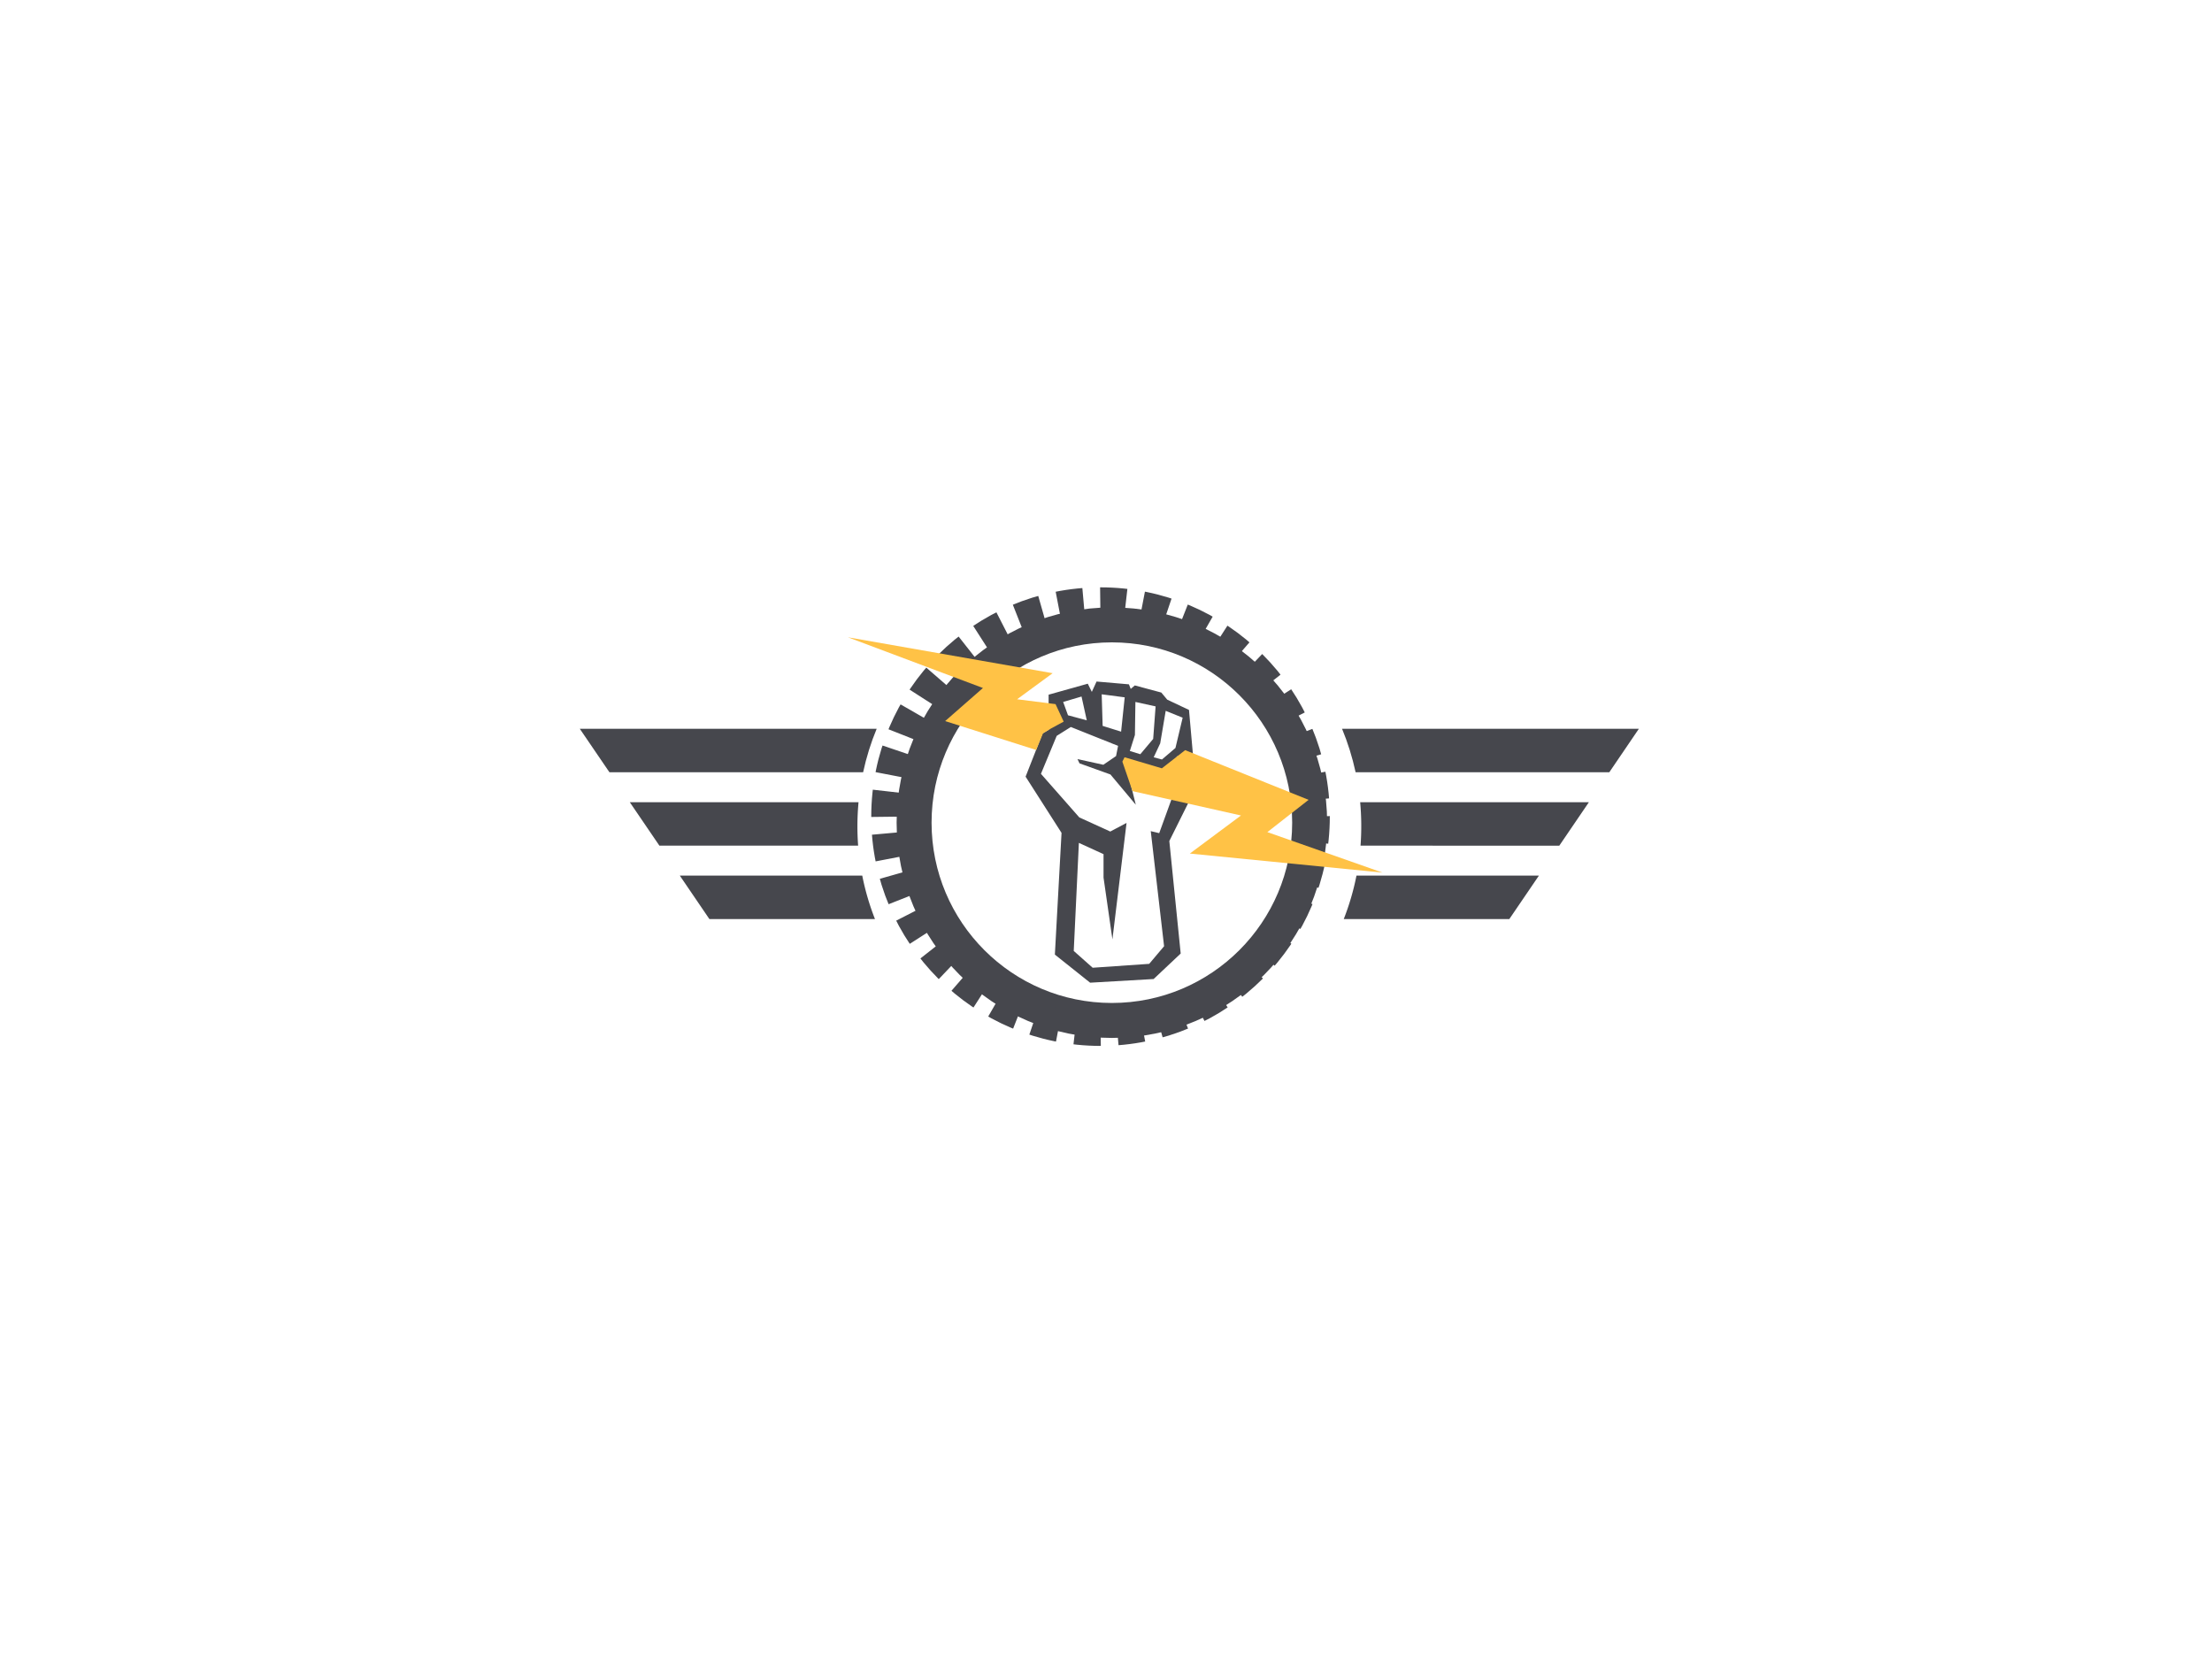 <?xml version="1.0" encoding="UTF-8" standalone="no"?>
<svg
   width="2000"
   height="1500"
   viewBox="0 0 76.689 57.516"
   version="1.1"
   id="svg14"
   sodipodi:docname="rebel-logo-2000.svg"
   inkscape:version="1.2.1 (9c6d41e410, 2022-07-14)"
   xmlns:inkscape="http://www.inkscape.org/namespaces/inkscape"
   xmlns:sodipodi="http://sodipodi.sourceforge.net/DTD/sodipodi-0.dtd"
   xmlns="http://www.w3.org/2000/svg"
   xmlns:svg="http://www.w3.org/2000/svg">
  <defs
     id="defs18" />
  <sodipodi:namedview
     id="namedview16"
     pagecolor="#ffffff"
     bordercolor="#000000"
     borderopacity="0.25"
     inkscape:showpageshadow="2"
     inkscape:pageopacity="0.0"
     inkscape:pagecheckerboard="0"
     inkscape:deskcolor="#d1d1d1"
     showgrid="false"
     inkscape:zoom="0.38533284"
     inkscape:cx="1054.9321"
     inkscape:cy="687.71714"
     inkscape:window-width="1858"
     inkscape:window-height="1057"
     inkscape:window-x="1974"
     inkscape:window-y="-8"
     inkscape:window-maximized="1"
     inkscape:current-layer="svg14" />
  <g
     transform="translate(-92.669,-132.581)"
     id="g12">
    <path
       fill="#46474d"
       d="m 134.106,159.624 -0.215,-2.43 -0.755,-0.357 -0.205,-0.246 -0.919,-0.247 -0.141,0.12 -0.063,-0.158 -1.122,-0.097 -0.164,0.359 -0.14,-0.284 -1.358,0.381 v 1.218 l -0.21,0.126 -0.588,1.498 1.246,1.949 -0.231,4.22 1.222,0.974 2.202,-0.127 0.938,-0.884 -0.394,-3.9 0.898,-1.805 v -0.31 z m -2.09,-1.562 0.017,-1.145 0.7,0.154 -0.084,1.128 -0.446,0.53 -0.363,-0.112 z m -0.354,-1.305 -0.125,1.19 -0.64,-0.2 -0.033,-1.095 z m -1.497,-0.028 0.182,0.825 -0.651,-0.175 -0.168,-0.462 z m 3.338,2.96 -0.645,1.777 -0.293,-0.07 0.462,3.99 -0.516,0.611 -1.96,0.135 -0.656,-0.583 0.178,-3.746 0.855,0.391 v 0.812 l 0.308,2.142 0.49,-4.038 -0.564,0.3 -1.074,-0.49 -1.33,-1.511 0.546,-1.316 0.49,-0.308 1.638,0.655 -0.07,0.353 -0.441,0.302 -0.896,-0.197 0.07,0.148 1.072,0.385 0.879,1.05 -0.306,-1.233 1.287,0.148 0.476,-0.616 z m -0.082,-1.176 -0.468,0.399 -0.286,-0.077 0.226,-0.483 0.19,-1.127 0.588,0.238 z m -20.651,-0.666 1.027,1.507 h 8.796 c 0.112,-0.521 0.27,-1.025 0.47,-1.507 z m 36.718,0 h -10.291 c 0.2,0.482 0.357,0.986 0.47,1.507 h 8.796 z"
       style="stroke-width:0.265"
       id="path2" />
    <circle
       fill="none"
       stroke="#46474d"
       stroke-width="1.212"
       stroke-miterlimit="10"
       cx="131.217"
       cy="161.102"
       r="6.857"
       id="circle4" />
    <circle
       fill="none"
       stroke="#46474d"
       stroke-width="4.369"
       stroke-miterlimit="10"
       stroke-dasharray="3.304, 2.156"
       cx="-944.552"
       cy="-503.311"
       r="27.812"
       transform="matrix(0.265,0,0,0.265,381.13,294.27)"
       id="circle6" />
    <path
       fill="#ffc246"
       d="m 129.264,156.992 -1.333,-0.168 1.232,-0.904 -7.098,-1.245 4.682,1.758 -1.31,1.147 3.156,1.002 0.235,-0.576 0.288,-0.174 0.43,-0.233 z m 8.773,3.319 -4.279,-1.723 -0.808,0.63 -1.293,-0.384 -0.076,0.152 0.352,1.023 3.76,0.844 -1.773,1.32 6.678,0.66 -3.99,-1.403 z"
       id="path8" />
    <path
       fill="#46474d"
       d="m 122.434,160.393 h -7.93 l 1.026,1.506 h 6.89 a 9.072,9.072 0 0 1 0.014,-1.506 z m -5.17,4.052 h 5.74 a 8.731,8.731 0 0 1 -0.441,-1.507 h -6.325 z m 29.465,-2.545 1.026,-1.507 h -7.93 a 8.99,8.99 0 0 1 0.013,1.506 z m -0.707,1.038 h -6.325 a 8.774,8.774 0 0 1 -0.441,1.507 h 5.74 z"
       style="stroke-width:0.265"
       id="path10" />
  </g>
</svg>
